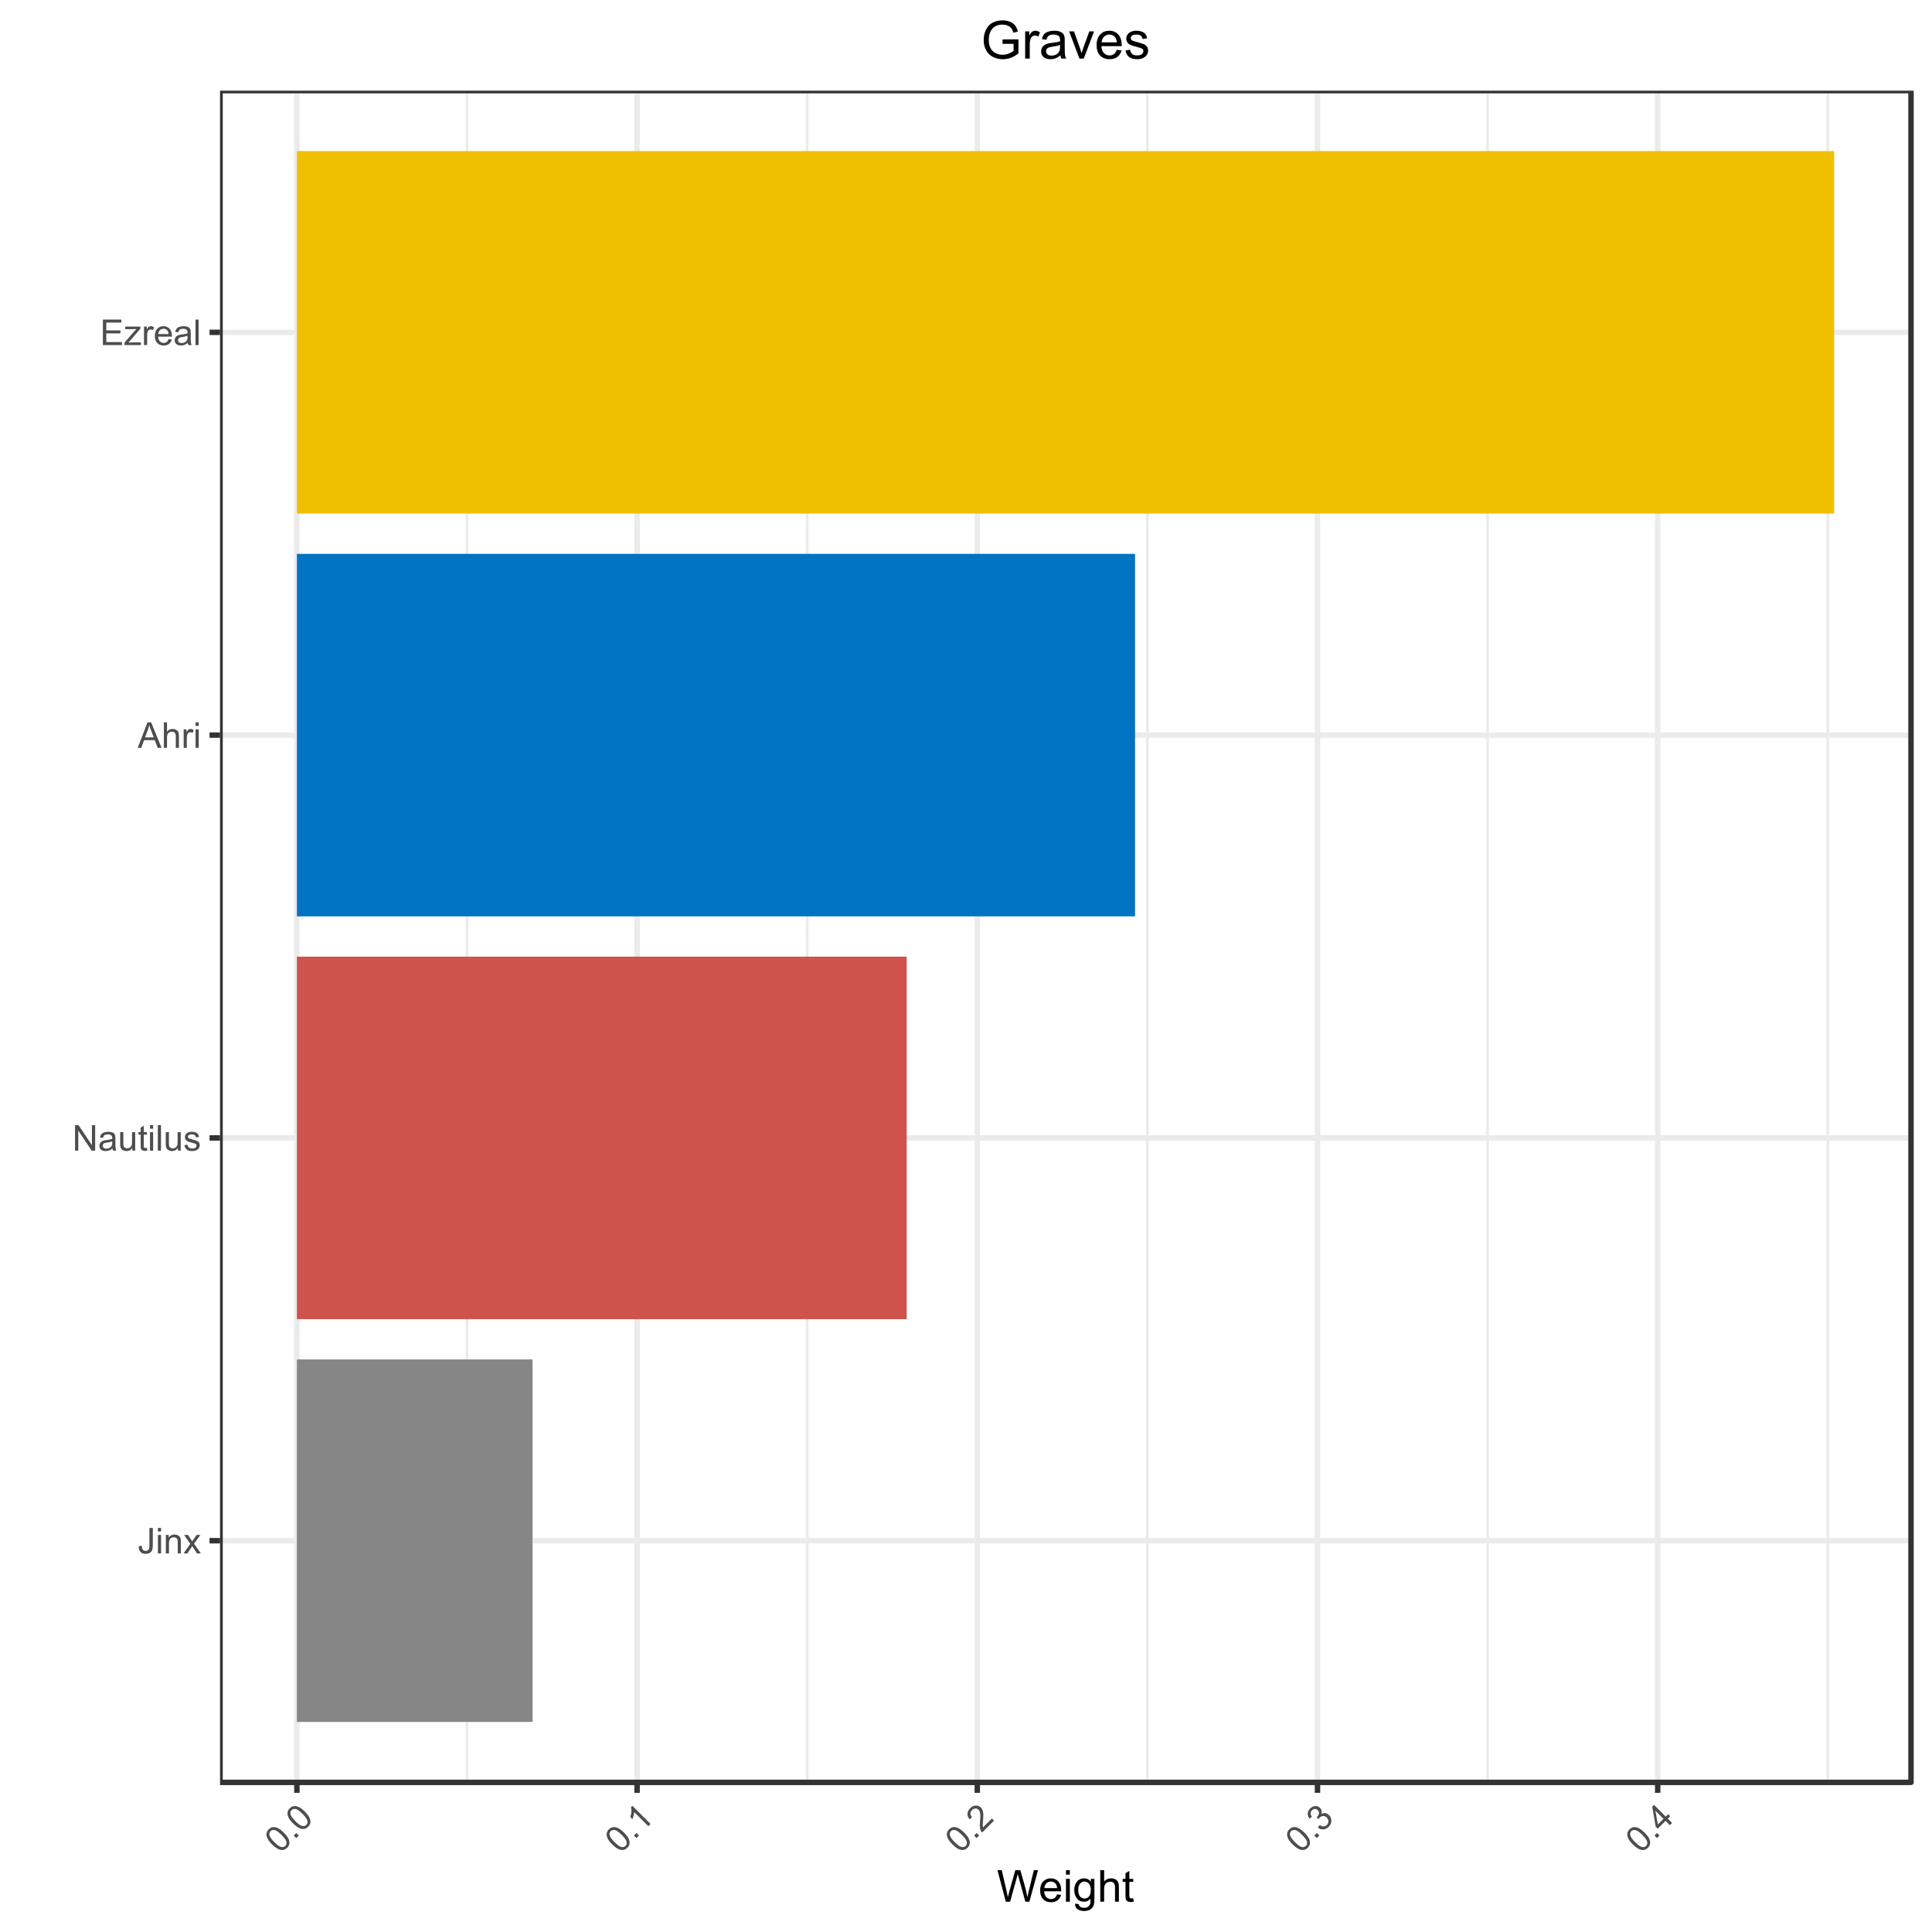 <?xml version="1.0" encoding="UTF-8"?>
<svg xmlns="http://www.w3.org/2000/svg" xmlns:xlink="http://www.w3.org/1999/xlink" width="504pt" height="504pt" viewBox="0 0 504 504" version="1.1">
<defs>
<g>
<symbol overflow="visible" id="glyph0-0">
<path style="stroke:none;" d="M 1.164 0 L 1.164 -5.812 L 5.812 -5.812 L 5.812 0 Z M 1.309 -0.145 L 5.668 -0.145 L 5.668 -5.668 L 1.309 -5.668 Z M 1.309 -0.145 "/>
</symbol>
<symbol overflow="visible" id="glyph0-1">
<path style="stroke:none;" d="M 0.27 -1.891 L 1.062 -2 C 1.078 -1.484 1.176 -1.137 1.348 -0.953 C 1.516 -0.762 1.75 -0.668 2.051 -0.672 C 2.27 -0.668 2.461 -0.719 2.625 -0.824 C 2.785 -0.922 2.895 -1.059 2.957 -1.238 C 3.016 -1.41 3.047 -1.688 3.047 -2.07 L 3.047 -6.656 L 3.93 -6.656 L 3.93 -2.121 C 3.926 -1.562 3.859 -1.129 3.727 -0.824 C 3.59 -0.516 3.375 -0.281 3.086 -0.125 C 2.793 0.035 2.449 0.109 2.059 0.113 C 1.469 0.109 1.023 -0.055 0.715 -0.391 C 0.402 -0.723 0.254 -1.223 0.27 -1.891 Z M 0.27 -1.891 "/>
</symbol>
<symbol overflow="visible" id="glyph0-2">
<path style="stroke:none;" d="M 0.617 -5.719 L 0.617 -6.656 L 1.434 -6.656 L 1.434 -5.719 Z M 0.617 0 L 0.617 -4.824 L 1.434 -4.824 L 1.434 0 Z M 0.617 0 "/>
</symbol>
<symbol overflow="visible" id="glyph0-3">
<path style="stroke:none;" d="M 0.613 0 L 0.613 -4.824 L 1.348 -4.824 L 1.348 -4.137 C 1.699 -4.664 2.211 -4.926 2.883 -4.93 C 3.172 -4.926 3.438 -4.875 3.684 -4.773 C 3.926 -4.668 4.109 -4.531 4.23 -4.363 C 4.352 -4.191 4.438 -3.992 4.488 -3.762 C 4.516 -3.605 4.527 -3.34 4.531 -2.965 L 4.531 0 L 3.715 0 L 3.715 -2.934 C 3.715 -3.266 3.68 -3.516 3.617 -3.68 C 3.551 -3.844 3.441 -3.973 3.281 -4.074 C 3.117 -4.168 2.926 -4.219 2.711 -4.223 C 2.359 -4.219 2.059 -4.109 1.809 -3.891 C 1.555 -3.668 1.43 -3.246 1.43 -2.633 L 1.43 0 Z M 0.613 0 "/>
</symbol>
<symbol overflow="visible" id="glyph0-4">
<path style="stroke:none;" d="M 0.066 0 L 1.828 -2.508 L 0.199 -4.824 L 1.223 -4.824 L 1.961 -3.691 C 2.098 -3.477 2.211 -3.297 2.297 -3.152 C 2.43 -3.352 2.551 -3.527 2.664 -3.684 L 3.477 -4.824 L 4.453 -4.824 L 2.789 -2.551 L 4.582 0 L 3.578 0 L 2.59 -1.5 L 2.324 -1.902 L 1.059 0 Z M 0.066 0 "/>
</symbol>
<symbol overflow="visible" id="glyph0-5">
<path style="stroke:none;" d="M 0.707 0 L 0.707 -6.656 L 1.613 -6.656 L 5.109 -1.43 L 5.109 -6.656 L 5.953 -6.656 L 5.953 0 L 5.051 0 L 1.555 -5.23 L 1.555 0 Z M 0.707 0 "/>
</symbol>
<symbol overflow="visible" id="glyph0-6">
<path style="stroke:none;" d="M 3.762 -0.594 C 3.457 -0.332 3.164 -0.152 2.883 -0.047 C 2.602 0.055 2.301 0.105 1.984 0.109 C 1.453 0.105 1.047 -0.02 0.762 -0.277 C 0.477 -0.535 0.332 -0.867 0.336 -1.273 C 0.332 -1.504 0.387 -1.719 0.496 -1.918 C 0.602 -2.109 0.742 -2.266 0.918 -2.387 C 1.09 -2.504 1.285 -2.594 1.508 -2.656 C 1.664 -2.695 1.906 -2.738 2.234 -2.777 C 2.891 -2.855 3.379 -2.949 3.691 -3.062 C 3.691 -3.172 3.691 -3.242 3.695 -3.273 C 3.691 -3.605 3.613 -3.84 3.465 -3.977 C 3.254 -4.16 2.945 -4.254 2.535 -4.254 C 2.148 -4.254 1.863 -4.184 1.68 -4.051 C 1.496 -3.914 1.363 -3.676 1.277 -3.336 L 0.477 -3.445 C 0.547 -3.789 0.668 -4.062 0.836 -4.273 C 1 -4.48 1.242 -4.645 1.559 -4.758 C 1.871 -4.871 2.234 -4.926 2.652 -4.93 C 3.062 -4.926 3.398 -4.879 3.656 -4.785 C 3.914 -4.688 4.102 -4.566 4.223 -4.418 C 4.344 -4.27 4.43 -4.082 4.477 -3.863 C 4.504 -3.723 4.516 -3.473 4.52 -3.109 L 4.52 -2.02 C 4.516 -1.258 4.535 -0.777 4.57 -0.578 C 4.602 -0.375 4.668 -0.184 4.777 0 L 3.922 0 C 3.836 -0.168 3.785 -0.363 3.762 -0.594 Z M 3.691 -2.422 C 3.395 -2.297 2.949 -2.195 2.355 -2.113 C 2.02 -2.062 1.781 -2.008 1.641 -1.945 C 1.5 -1.883 1.391 -1.793 1.32 -1.68 C 1.242 -1.562 1.207 -1.434 1.207 -1.293 C 1.207 -1.074 1.289 -0.895 1.453 -0.75 C 1.617 -0.602 1.859 -0.527 2.18 -0.531 C 2.492 -0.527 2.77 -0.598 3.02 -0.738 C 3.262 -0.875 3.441 -1.062 3.559 -1.305 C 3.645 -1.488 3.691 -1.762 3.691 -2.121 Z M 3.691 -2.422 "/>
</symbol>
<symbol overflow="visible" id="glyph0-7">
<path style="stroke:none;" d="M 3.773 0 L 3.773 -0.707 C 3.398 -0.164 2.887 0.105 2.242 0.109 C 1.957 0.105 1.691 0.055 1.445 -0.055 C 1.199 -0.16 1.016 -0.297 0.898 -0.465 C 0.773 -0.629 0.691 -0.832 0.645 -1.07 C 0.609 -1.23 0.59 -1.484 0.594 -1.836 L 0.594 -4.824 L 1.414 -4.824 L 1.414 -2.148 C 1.41 -1.719 1.426 -1.43 1.461 -1.285 C 1.508 -1.066 1.617 -0.898 1.789 -0.777 C 1.953 -0.652 2.16 -0.59 2.406 -0.594 C 2.648 -0.59 2.879 -0.652 3.094 -0.781 C 3.309 -0.906 3.461 -1.078 3.551 -1.297 C 3.641 -1.508 3.684 -1.824 3.688 -2.238 L 3.688 -4.824 L 4.504 -4.824 L 4.504 0 Z M 3.773 0 "/>
</symbol>
<symbol overflow="visible" id="glyph0-8">
<path style="stroke:none;" d="M 2.398 -0.73 L 2.516 -0.008 C 2.281 0.039 2.078 0.059 1.898 0.062 C 1.602 0.059 1.371 0.016 1.207 -0.078 C 1.043 -0.168 0.926 -0.293 0.859 -0.445 C 0.793 -0.598 0.762 -0.918 0.762 -1.414 L 0.762 -4.188 L 0.164 -4.188 L 0.164 -4.824 L 0.762 -4.824 L 0.762 -6.016 L 1.574 -6.508 L 1.574 -4.824 L 2.398 -4.824 L 2.398 -4.188 L 1.574 -4.188 L 1.574 -1.367 C 1.57 -1.129 1.586 -0.98 1.617 -0.914 C 1.645 -0.848 1.691 -0.793 1.758 -0.758 C 1.82 -0.715 1.914 -0.695 2.039 -0.699 C 2.129 -0.695 2.246 -0.707 2.398 -0.73 Z M 2.398 -0.73 "/>
</symbol>
<symbol overflow="visible" id="glyph0-9">
<path style="stroke:none;" d="M 0.594 0 L 0.594 -6.656 L 1.414 -6.656 L 1.414 0 Z M 0.594 0 "/>
</symbol>
<symbol overflow="visible" id="glyph0-10">
<path style="stroke:none;" d="M 0.285 -1.441 L 1.094 -1.566 C 1.137 -1.238 1.262 -0.992 1.473 -0.82 C 1.676 -0.648 1.969 -0.562 2.344 -0.562 C 2.719 -0.562 2.996 -0.637 3.18 -0.793 C 3.359 -0.941 3.449 -1.121 3.453 -1.332 C 3.449 -1.512 3.371 -1.656 3.211 -1.766 C 3.098 -1.836 2.816 -1.93 2.375 -2.043 C 1.773 -2.191 1.359 -2.32 1.129 -2.434 C 0.895 -2.543 0.719 -2.699 0.602 -2.895 C 0.48 -3.09 0.422 -3.305 0.422 -3.543 C 0.422 -3.754 0.469 -3.953 0.57 -4.137 C 0.664 -4.32 0.801 -4.473 0.973 -4.594 C 1.098 -4.688 1.27 -4.766 1.492 -4.832 C 1.707 -4.895 1.941 -4.926 2.199 -4.93 C 2.574 -4.926 2.906 -4.871 3.195 -4.766 C 3.477 -4.656 3.688 -4.512 3.828 -4.324 C 3.961 -4.137 4.055 -3.887 4.109 -3.578 L 3.309 -3.469 C 3.273 -3.715 3.168 -3.906 2.996 -4.047 C 2.816 -4.184 2.57 -4.254 2.258 -4.258 C 1.879 -4.254 1.613 -4.191 1.453 -4.07 C 1.289 -3.945 1.207 -3.801 1.211 -3.637 C 1.207 -3.527 1.242 -3.434 1.312 -3.352 C 1.379 -3.262 1.48 -3.188 1.625 -3.133 C 1.703 -3.102 1.945 -3.031 2.348 -2.926 C 2.922 -2.766 3.324 -2.641 3.559 -2.543 C 3.785 -2.445 3.965 -2.301 4.098 -2.117 C 4.223 -1.926 4.289 -1.695 4.293 -1.418 C 4.289 -1.145 4.211 -0.887 4.055 -0.645 C 3.895 -0.402 3.664 -0.215 3.363 -0.086 C 3.062 0.043 2.723 0.105 2.348 0.109 C 1.719 0.105 1.242 -0.023 0.914 -0.281 C 0.586 -0.539 0.375 -0.926 0.285 -1.441 Z M 0.285 -1.441 "/>
</symbol>
<symbol overflow="visible" id="glyph0-11">
<path style="stroke:none;" d="M -0.012 0 L 2.543 -6.656 L 3.492 -6.656 L 6.215 0 L 5.215 0 L 4.438 -2.016 L 1.652 -2.016 L 0.922 0 Z M 1.906 -2.734 L 4.164 -2.734 L 3.469 -4.578 C 3.258 -5.133 3.098 -5.594 2.996 -5.957 C 2.91 -5.527 2.793 -5.105 2.637 -4.688 Z M 1.906 -2.734 "/>
</symbol>
<symbol overflow="visible" id="glyph0-12">
<path style="stroke:none;" d="M 0.613 0 L 0.613 -6.656 L 1.43 -6.656 L 1.43 -4.27 C 1.812 -4.707 2.293 -4.926 2.875 -4.93 C 3.23 -4.926 3.539 -4.855 3.805 -4.719 C 4.062 -4.574 4.25 -4.383 4.367 -4.137 C 4.477 -3.887 4.535 -3.523 4.539 -3.055 L 4.539 0 L 3.723 0 L 3.723 -3.055 C 3.719 -3.461 3.633 -3.758 3.457 -3.945 C 3.277 -4.129 3.027 -4.223 2.707 -4.227 C 2.465 -4.223 2.234 -4.16 2.023 -4.039 C 1.805 -3.91 1.652 -3.742 1.566 -3.527 C 1.473 -3.312 1.43 -3.016 1.43 -2.637 L 1.43 0 Z M 0.613 0 "/>
</symbol>
<symbol overflow="visible" id="glyph0-13">
<path style="stroke:none;" d="M 0.605 0 L 0.605 -4.824 L 1.34 -4.824 L 1.34 -4.09 C 1.523 -4.434 1.695 -4.656 1.859 -4.766 C 2.016 -4.871 2.191 -4.926 2.383 -4.93 C 2.656 -4.926 2.938 -4.84 3.223 -4.668 L 2.941 -3.91 C 2.742 -4.023 2.543 -4.082 2.344 -4.086 C 2.164 -4.082 2 -4.031 1.859 -3.926 C 1.715 -3.816 1.617 -3.664 1.559 -3.477 C 1.465 -3.184 1.418 -2.867 1.422 -2.523 L 1.422 0 Z M 0.605 0 "/>
</symbol>
<symbol overflow="visible" id="glyph0-14">
<path style="stroke:none;" d="M 0.734 0 L 0.734 -6.656 L 5.551 -6.656 L 5.551 -5.871 L 1.617 -5.871 L 1.617 -3.832 L 5.301 -3.832 L 5.301 -3.051 L 1.617 -3.051 L 1.617 -0.785 L 5.703 -0.785 L 5.703 0 Z M 0.734 0 "/>
</symbol>
<symbol overflow="visible" id="glyph0-15">
<path style="stroke:none;" d="M 0.18 0 L 0.18 -0.664 L 3.25 -4.188 C 2.902 -4.168 2.594 -4.16 2.328 -4.16 L 0.363 -4.16 L 0.363 -4.824 L 4.305 -4.824 L 4.305 -4.281 L 1.695 -1.223 L 1.191 -0.664 C 1.551 -0.688 1.895 -0.703 2.219 -0.703 L 4.449 -0.703 L 4.449 0 Z M 0.18 0 "/>
</symbol>
<symbol overflow="visible" id="glyph0-16">
<path style="stroke:none;" d="M 3.914 -1.555 L 4.758 -1.449 C 4.625 -0.949 4.375 -0.566 4.016 -0.297 C 3.652 -0.027 3.195 0.105 2.637 0.109 C 1.934 0.105 1.375 -0.109 0.961 -0.543 C 0.547 -0.977 0.34 -1.586 0.34 -2.371 C 0.34 -3.18 0.547 -3.809 0.965 -4.258 C 1.383 -4.703 1.926 -4.926 2.594 -4.93 C 3.234 -4.926 3.762 -4.707 4.172 -4.27 C 4.578 -3.828 4.781 -3.211 4.785 -2.422 C 4.781 -2.367 4.781 -2.297 4.781 -2.203 L 1.184 -2.203 C 1.215 -1.672 1.363 -1.266 1.633 -0.984 C 1.902 -0.703 2.238 -0.562 2.645 -0.562 C 2.941 -0.562 3.199 -0.641 3.41 -0.797 C 3.621 -0.953 3.789 -1.203 3.914 -1.555 Z M 1.23 -2.875 L 3.922 -2.875 C 3.883 -3.277 3.781 -3.582 3.613 -3.789 C 3.352 -4.098 3.016 -4.254 2.602 -4.258 C 2.227 -4.254 1.91 -4.129 1.656 -3.879 C 1.398 -3.629 1.258 -3.293 1.23 -2.875 Z M 1.23 -2.875 "/>
</symbol>
<symbol overflow="visible" id="glyph1-0">
<path style="stroke:none;" d="M 0.82 -0.82 L -3.289 -4.934 L 0 -8.219 L 4.109 -4.109 Z M 0.82 -1.027 L 3.906 -4.109 L 0 -8.016 L -3.082 -4.934 Z M 0.82 -1.027 "/>
</symbol>
<symbol overflow="visible" id="glyph1-1">
<path style="stroke:none;" d="M -2.047 -2.594 C -2.602 -3.148 -2.992 -3.652 -3.219 -4.109 C -3.441 -4.559 -3.535 -4.992 -3.496 -5.402 C -3.453 -5.812 -3.262 -6.188 -2.918 -6.535 C -2.664 -6.785 -2.391 -6.957 -2.102 -7.047 C -1.809 -7.133 -1.504 -7.145 -1.188 -7.078 C -0.871 -7.008 -0.539 -6.871 -0.195 -6.668 C 0.148 -6.465 0.551 -6.129 1.02 -5.664 C 1.57 -5.109 1.957 -4.605 2.188 -4.156 C 2.41 -3.699 2.504 -3.27 2.465 -2.859 C 2.422 -2.449 2.23 -2.07 1.887 -1.727 C 1.434 -1.27 0.914 -1.074 0.332 -1.145 C -0.371 -1.223 -1.16 -1.707 -2.047 -2.594 Z M -1.453 -3.188 C -0.68 -2.414 -0.078 -1.988 0.359 -1.918 C 0.793 -1.84 1.145 -1.938 1.414 -2.203 C 1.676 -2.469 1.77 -2.82 1.695 -3.258 C 1.617 -3.695 1.195 -4.297 0.426 -5.07 C -0.348 -5.844 -0.949 -6.27 -1.387 -6.344 C -1.82 -6.414 -2.172 -6.316 -2.445 -6.051 C -2.707 -5.781 -2.809 -5.457 -2.746 -5.078 C -2.656 -4.59 -2.227 -3.961 -1.453 -3.188 Z M -1.453 -3.188 "/>
</symbol>
<symbol overflow="visible" id="glyph1-2">
<path style="stroke:none;" d="M 0.598 -0.598 L -0.062 -1.254 L 0.598 -1.914 L 1.254 -1.254 Z M 0.598 -0.598 "/>
</symbol>
<symbol overflow="visible" id="glyph1-3">
<path style="stroke:none;" d="M 2.449 -2.449 L 1.871 -1.871 L -1.812 -5.555 C -1.812 -5.281 -1.863 -4.965 -1.961 -4.609 C -2.051 -4.246 -2.152 -3.945 -2.27 -3.703 L -2.828 -4.262 C -2.652 -4.73 -2.555 -5.199 -2.531 -5.66 C -2.508 -6.117 -2.547 -6.496 -2.648 -6.805 L -2.277 -7.176 Z M 2.449 -2.449 "/>
</symbol>
<symbol overflow="visible" id="glyph1-4">
<path style="stroke:none;" d="M 2.754 -3.867 L 3.309 -3.309 L 0.199 -0.199 C 0.059 -0.332 -0.051 -0.488 -0.137 -0.668 C -0.262 -0.957 -0.344 -1.293 -0.379 -1.676 C -0.406 -2.055 -0.391 -2.543 -0.336 -3.145 C -0.242 -4.07 -0.23 -4.746 -0.297 -5.176 C -0.359 -5.598 -0.5 -5.922 -0.723 -6.145 C -0.949 -6.367 -1.227 -6.477 -1.547 -6.477 C -1.867 -6.469 -2.16 -6.336 -2.426 -6.07 C -2.699 -5.793 -2.836 -5.484 -2.84 -5.152 C -2.836 -4.816 -2.691 -4.504 -2.402 -4.207 L -3.059 -3.672 C -3.457 -4.152 -3.641 -4.645 -3.609 -5.145 C -3.578 -5.641 -3.336 -6.113 -2.891 -6.562 C -2.434 -7.016 -1.953 -7.246 -1.441 -7.262 C -0.926 -7.27 -0.484 -7.09 -0.117 -6.723 C 0.07 -6.531 0.215 -6.309 0.324 -6.051 C 0.426 -5.789 0.492 -5.469 0.516 -5.094 C 0.539 -4.711 0.516 -4.141 0.453 -3.375 C 0.395 -2.734 0.371 -2.312 0.379 -2.113 C 0.383 -1.91 0.406 -1.727 0.445 -1.559 Z M 2.754 -3.867 "/>
</symbol>
<symbol overflow="visible" id="glyph1-5">
<path style="stroke:none;" d="M -0.965 -1.52 L -0.465 -2.176 C -0.07 -1.91 0.273 -1.789 0.582 -1.805 C 0.883 -1.82 1.148 -1.941 1.379 -2.172 C 1.648 -2.441 1.785 -2.766 1.785 -3.141 C 1.781 -3.516 1.641 -3.84 1.367 -4.121 C 1.098 -4.383 0.793 -4.516 0.449 -4.52 C 0.105 -4.516 -0.199 -4.383 -0.469 -4.117 C -0.578 -4.004 -0.691 -3.848 -0.812 -3.645 L -1.254 -4.215 C -1.211 -4.246 -1.176 -4.277 -1.156 -4.301 C -0.906 -4.547 -0.75 -4.832 -0.684 -5.16 C -0.613 -5.484 -0.715 -5.781 -0.984 -6.051 C -1.195 -6.258 -1.441 -6.359 -1.723 -6.359 C -2.004 -6.352 -2.258 -6.238 -2.488 -6.016 C -2.711 -5.785 -2.828 -5.527 -2.836 -5.238 C -2.844 -4.949 -2.727 -4.641 -2.492 -4.316 L -3.172 -3.84 C -3.484 -4.293 -3.625 -4.754 -3.59 -5.223 C -3.551 -5.684 -3.348 -6.102 -2.977 -6.477 C -2.719 -6.73 -2.426 -6.914 -2.102 -7.02 C -1.773 -7.125 -1.457 -7.141 -1.152 -7.066 C -0.844 -6.988 -0.586 -6.84 -0.375 -6.629 C -0.172 -6.422 -0.043 -6.184 0.016 -5.91 C 0.07 -5.633 0.043 -5.34 -0.07 -5.027 C 0.27 -5.238 0.617 -5.32 0.977 -5.273 C 1.332 -5.227 1.664 -5.051 1.969 -4.75 C 2.379 -4.336 2.574 -3.836 2.562 -3.254 C 2.547 -2.664 2.312 -2.145 1.855 -1.688 C 1.438 -1.273 0.973 -1.051 0.457 -1.027 C -0.059 -0.996 -0.531 -1.16 -0.965 -1.52 Z M -0.965 -1.52 "/>
</symbol>
<symbol overflow="visible" id="glyph1-6">
<path style="stroke:none;" d="M 2.125 -2.125 L 1 -3.254 L -1.043 -1.211 L -1.574 -1.742 L -2.477 -6.938 L -2.004 -7.41 L 1.047 -4.359 L 1.684 -4.996 L 2.211 -4.465 L 1.578 -3.832 L 2.703 -2.703 Z M 0.469 -3.781 L -1.652 -5.906 L -1.004 -2.309 Z M 0.469 -3.781 "/>
</symbol>
<symbol overflow="visible" id="glyph2-0">
<path style="stroke:none;" d="M 1.438 0 L 1.438 -7.188 L 7.188 -7.188 L 7.188 0 Z M 1.617 -0.18 L 7.008 -0.18 L 7.008 -7.008 L 1.617 -7.008 Z M 1.617 -0.18 "/>
</symbol>
<symbol overflow="visible" id="glyph2-1">
<path style="stroke:none;" d="M 2.324 0 L 0.141 -8.23 L 1.258 -8.23 L 2.512 -2.836 C 2.641 -2.27 2.758 -1.707 2.859 -1.152 C 3.066 -2.027 3.188 -2.535 3.23 -2.672 L 4.797 -8.23 L 6.109 -8.23 L 7.289 -4.066 C 7.582 -3.031 7.793 -2.059 7.93 -1.152 C 8.031 -1.668 8.168 -2.266 8.34 -2.941 L 9.629 -8.23 L 10.727 -8.23 L 8.469 0 L 7.418 0 L 5.684 -6.273 C 5.535 -6.793 5.449 -7.113 5.426 -7.238 C 5.34 -6.855 5.258 -6.535 5.184 -6.273 L 3.438 0 Z M 2.324 0 "/>
</symbol>
<symbol overflow="visible" id="glyph2-2">
<path style="stroke:none;" d="M 4.84 -1.922 L 5.883 -1.793 C 5.719 -1.18 5.414 -0.703 4.969 -0.371 C 4.523 -0.035 3.953 0.129 3.262 0.133 C 2.387 0.129 1.695 -0.137 1.188 -0.672 C 0.676 -1.207 0.422 -1.961 0.422 -2.93 C 0.422 -3.934 0.68 -4.711 1.195 -5.266 C 1.711 -5.816 2.379 -6.094 3.207 -6.098 C 4 -6.094 4.652 -5.82 5.16 -5.281 C 5.664 -4.734 5.918 -3.973 5.918 -2.992 C 5.918 -2.93 5.914 -2.84 5.914 -2.723 L 1.465 -2.723 C 1.504 -2.066 1.688 -1.566 2.02 -1.219 C 2.352 -0.867 2.77 -0.691 3.27 -0.695 C 3.637 -0.691 3.949 -0.789 4.215 -0.988 C 4.473 -1.18 4.684 -1.492 4.84 -1.922 Z M 1.523 -3.555 L 4.852 -3.555 C 4.805 -4.055 4.676 -4.43 4.469 -4.684 C 4.145 -5.066 3.727 -5.262 3.219 -5.266 C 2.75 -5.262 2.359 -5.105 2.043 -4.801 C 1.727 -4.488 1.555 -4.074 1.523 -3.555 Z M 1.523 -3.555 "/>
</symbol>
<symbol overflow="visible" id="glyph2-3">
<path style="stroke:none;" d="M 0.766 -7.07 L 0.766 -8.23 L 1.773 -8.23 L 1.773 -7.07 Z M 0.766 0 L 0.766 -5.965 L 1.773 -5.965 L 1.773 0 Z M 0.766 0 "/>
</symbol>
<symbol overflow="visible" id="glyph2-4">
<path style="stroke:none;" d="M 0.574 0.492 L 1.555 0.641 C 1.594 0.938 1.711 1.16 1.898 1.305 C 2.148 1.488 2.488 1.582 2.926 1.582 C 3.391 1.582 3.754 1.488 4.008 1.301 C 4.262 1.113 4.434 0.852 4.527 0.516 C 4.578 0.309 4.602 -0.121 4.598 -0.781 C 4.156 -0.258 3.605 0 2.949 0 C 2.125 0 1.492 -0.293 1.043 -0.887 C 0.594 -1.473 0.367 -2.184 0.371 -3.016 C 0.367 -3.582 0.473 -4.105 0.68 -4.59 C 0.883 -5.066 1.18 -5.438 1.574 -5.703 C 1.961 -5.961 2.422 -6.094 2.953 -6.098 C 3.656 -6.094 4.234 -5.809 4.695 -5.246 L 4.695 -5.965 L 5.625 -5.965 L 5.625 -0.809 C 5.625 0.121 5.527 0.777 5.34 1.164 C 5.148 1.551 4.852 1.855 4.441 2.082 C 4.031 2.305 3.527 2.418 2.93 2.422 C 2.219 2.418 1.645 2.258 1.207 1.941 C 0.77 1.617 0.559 1.137 0.574 0.492 Z M 1.41 -3.09 C 1.406 -2.301 1.562 -1.73 1.875 -1.375 C 2.184 -1.012 2.57 -0.832 3.043 -0.836 C 3.504 -0.832 3.895 -1.012 4.211 -1.371 C 4.523 -1.73 4.68 -2.289 4.684 -3.055 C 4.68 -3.781 4.52 -4.332 4.195 -4.703 C 3.871 -5.074 3.48 -5.262 3.027 -5.262 C 2.574 -5.262 2.191 -5.078 1.879 -4.715 C 1.562 -4.348 1.406 -3.805 1.41 -3.09 Z M 1.41 -3.09 "/>
</symbol>
<symbol overflow="visible" id="glyph2-5">
<path style="stroke:none;" d="M 0.758 0 L 0.758 -8.23 L 1.77 -8.23 L 1.77 -5.277 C 2.238 -5.82 2.832 -6.094 3.555 -6.098 C 3.996 -6.094 4.379 -6.008 4.707 -5.836 C 5.027 -5.66 5.262 -5.418 5.406 -5.113 C 5.543 -4.805 5.613 -4.359 5.617 -3.777 L 5.617 0 L 4.605 0 L 4.605 -3.777 C 4.605 -4.281 4.496 -4.648 4.277 -4.883 C 4.059 -5.109 3.746 -5.227 3.348 -5.227 C 3.043 -5.227 2.762 -5.148 2.5 -4.992 C 2.234 -4.836 2.047 -4.625 1.938 -4.363 C 1.824 -4.094 1.77 -3.727 1.77 -3.262 L 1.77 0 Z M 0.758 0 "/>
</symbol>
<symbol overflow="visible" id="glyph2-6">
<path style="stroke:none;" d="M 2.965 -0.902 L 3.109 -0.012 C 2.824 0.047 2.57 0.074 2.348 0.078 C 1.977 0.074 1.691 0.02 1.492 -0.094 C 1.289 -0.211 1.148 -0.363 1.066 -0.551 C 0.984 -0.738 0.941 -1.137 0.945 -1.746 L 0.945 -5.176 L 0.203 -5.176 L 0.203 -5.965 L 0.945 -5.965 L 0.945 -7.441 L 1.949 -8.047 L 1.949 -5.965 L 2.965 -5.965 L 2.965 -5.176 L 1.949 -5.176 L 1.949 -1.691 C 1.945 -1.398 1.961 -1.211 2 -1.133 C 2.031 -1.047 2.09 -0.984 2.176 -0.938 C 2.254 -0.887 2.371 -0.859 2.52 -0.863 C 2.633 -0.859 2.781 -0.875 2.965 -0.902 Z M 2.965 -0.902 "/>
</symbol>
<symbol overflow="visible" id="glyph3-0">
<path style="stroke:none;" d="M 1.711 0 L 1.711 -8.562 L 8.562 -8.562 L 8.562 0 Z M 1.926 -0.215 L 8.348 -0.215 L 8.348 -8.348 L 1.926 -8.348 Z M 1.926 -0.215 "/>
</symbol>
<symbol overflow="visible" id="glyph3-1">
<path style="stroke:none;" d="M 5.645 -3.848 L 5.645 -4.996 L 9.801 -5.004 L 9.801 -1.363 C 9.16 -0.852 8.5 -0.469 7.824 -0.215 C 7.145 0.039 6.449 0.164 5.738 0.168 C 4.77 0.164 3.895 -0.039 3.113 -0.449 C 2.324 -0.859 1.73 -1.457 1.332 -2.238 C 0.926 -3.02 0.727 -3.891 0.73 -4.855 C 0.727 -5.809 0.926 -6.699 1.328 -7.527 C 1.723 -8.352 2.297 -8.965 3.051 -9.371 C 3.797 -9.77 4.66 -9.973 5.641 -9.973 C 6.348 -9.973 6.988 -9.855 7.562 -9.629 C 8.133 -9.395 8.582 -9.074 8.91 -8.668 C 9.234 -8.254 9.48 -7.719 9.652 -7.062 L 8.48 -6.742 C 8.332 -7.238 8.152 -7.629 7.934 -7.918 C 7.715 -8.199 7.402 -8.43 6.996 -8.605 C 6.59 -8.773 6.137 -8.859 5.645 -8.863 C 5.051 -8.859 4.539 -8.77 4.105 -8.59 C 3.672 -8.41 3.324 -8.172 3.059 -7.879 C 2.793 -7.582 2.586 -7.258 2.441 -6.91 C 2.188 -6.301 2.062 -5.645 2.066 -4.938 C 2.062 -4.059 2.211 -3.328 2.516 -2.742 C 2.812 -2.152 3.254 -1.715 3.832 -1.43 C 4.406 -1.145 5.016 -1 5.664 -1.004 C 6.223 -1 6.77 -1.109 7.309 -1.328 C 7.84 -1.543 8.246 -1.773 8.527 -2.02 L 8.527 -3.848 Z M 5.645 -3.848 "/>
</symbol>
<symbol overflow="visible" id="glyph3-2">
<path style="stroke:none;" d="M 0.891 0 L 0.891 -7.105 L 1.973 -7.105 L 1.973 -6.027 C 2.246 -6.527 2.5 -6.859 2.738 -7.023 C 2.969 -7.184 3.227 -7.266 3.512 -7.266 C 3.914 -7.266 4.328 -7.133 4.75 -6.875 L 4.336 -5.758 C 4.039 -5.93 3.742 -6.016 3.453 -6.02 C 3.188 -6.016 2.953 -5.938 2.742 -5.781 C 2.531 -5.621 2.379 -5.402 2.293 -5.125 C 2.156 -4.691 2.09 -4.223 2.094 -3.719 L 2.094 0 Z M 0.891 0 "/>
</symbol>
<symbol overflow="visible" id="glyph3-3">
<path style="stroke:none;" d="M 5.539 -0.875 C 5.09 -0.492 4.66 -0.227 4.25 -0.074 C 3.836 0.082 3.395 0.156 2.922 0.16 C 2.141 0.156 1.543 -0.031 1.125 -0.41 C 0.703 -0.793 0.492 -1.281 0.496 -1.875 C 0.492 -2.219 0.57 -2.535 0.73 -2.824 C 0.887 -3.113 1.094 -3.344 1.352 -3.52 C 1.605 -3.691 1.895 -3.824 2.223 -3.914 C 2.453 -3.977 2.812 -4.035 3.293 -4.094 C 4.262 -4.207 4.977 -4.344 5.438 -4.508 C 5.441 -4.672 5.441 -4.777 5.445 -4.824 C 5.441 -5.309 5.328 -5.656 5.105 -5.859 C 4.793 -6.133 4.336 -6.27 3.734 -6.27 C 3.164 -6.27 2.746 -6.168 2.477 -5.969 C 2.207 -5.77 2.008 -5.418 1.879 -4.918 L 0.703 -5.078 C 0.809 -5.578 0.984 -5.984 1.23 -6.297 C 1.473 -6.605 1.824 -6.844 2.293 -7.012 C 2.754 -7.18 3.293 -7.266 3.906 -7.266 C 4.512 -7.266 5.004 -7.191 5.383 -7.051 C 5.762 -6.902 6.039 -6.723 6.219 -6.512 C 6.395 -6.293 6.523 -6.02 6.598 -5.691 C 6.637 -5.484 6.656 -5.117 6.656 -4.582 L 6.656 -2.977 C 6.656 -1.855 6.68 -1.145 6.73 -0.852 C 6.781 -0.551 6.883 -0.27 7.039 0 L 5.781 0 C 5.652 -0.25 5.57 -0.539 5.539 -0.875 Z M 5.438 -3.566 C 5 -3.383 4.344 -3.23 3.473 -3.109 C 2.977 -3.035 2.625 -2.953 2.422 -2.867 C 2.211 -2.773 2.055 -2.645 1.945 -2.477 C 1.836 -2.305 1.781 -2.113 1.781 -1.906 C 1.781 -1.582 1.902 -1.316 2.145 -1.102 C 2.387 -0.887 2.742 -0.777 3.211 -0.781 C 3.672 -0.777 4.082 -0.879 4.449 -1.086 C 4.809 -1.285 5.074 -1.562 5.246 -1.918 C 5.371 -2.188 5.438 -2.59 5.438 -3.125 Z M 5.438 -3.566 "/>
</symbol>
<symbol overflow="visible" id="glyph3-4">
<path style="stroke:none;" d="M 2.875 0 L 0.176 -7.105 L 1.445 -7.105 L 2.969 -2.852 C 3.133 -2.387 3.285 -1.91 3.426 -1.418 C 3.531 -1.793 3.68 -2.242 3.875 -2.77 L 5.453 -7.105 L 6.688 -7.105 L 4 0 Z M 2.875 0 "/>
</symbol>
<symbol overflow="visible" id="glyph3-5">
<path style="stroke:none;" d="M 5.766 -2.289 L 7.012 -2.133 C 6.812 -1.406 6.449 -0.84 5.918 -0.441 C 5.387 -0.039 4.707 0.156 3.887 0.16 C 2.844 0.156 2.02 -0.16 1.414 -0.797 C 0.801 -1.438 0.496 -2.336 0.5 -3.492 C 0.496 -4.688 0.805 -5.613 1.422 -6.273 C 2.035 -6.934 2.836 -7.266 3.82 -7.266 C 4.77 -7.266 5.543 -6.941 6.148 -6.293 C 6.746 -5.645 7.047 -4.734 7.051 -3.566 C 7.047 -3.492 7.047 -3.387 7.043 -3.246 L 1.746 -3.246 C 1.789 -2.465 2.008 -1.863 2.406 -1.449 C 2.801 -1.031 3.297 -0.824 3.895 -0.828 C 4.332 -0.824 4.707 -0.941 5.023 -1.176 C 5.332 -1.406 5.582 -1.777 5.766 -2.289 Z M 1.812 -4.234 L 5.781 -4.234 C 5.723 -4.828 5.57 -5.277 5.324 -5.578 C 4.938 -6.039 4.441 -6.27 3.832 -6.273 C 3.277 -6.27 2.812 -6.086 2.438 -5.719 C 2.062 -5.348 1.852 -4.852 1.812 -4.234 Z M 1.812 -4.234 "/>
</symbol>
<symbol overflow="visible" id="glyph3-6">
<path style="stroke:none;" d="M 0.422 -2.121 L 1.613 -2.309 C 1.676 -1.832 1.863 -1.465 2.168 -1.211 C 2.473 -0.953 2.898 -0.824 3.453 -0.828 C 4 -0.824 4.41 -0.938 4.684 -1.164 C 4.949 -1.387 5.086 -1.652 5.086 -1.961 C 5.086 -2.23 4.965 -2.445 4.73 -2.602 C 4.559 -2.707 4.148 -2.844 3.5 -3.012 C 2.613 -3.23 2.004 -3.422 1.664 -3.586 C 1.32 -3.75 1.059 -3.973 0.887 -4.262 C 0.707 -4.547 0.621 -4.867 0.621 -5.219 C 0.621 -5.531 0.691 -5.824 0.84 -6.098 C 0.98 -6.367 1.18 -6.59 1.43 -6.77 C 1.617 -6.902 1.871 -7.02 2.195 -7.121 C 2.52 -7.215 2.867 -7.266 3.238 -7.266 C 3.793 -7.266 4.281 -7.184 4.707 -7.023 C 5.125 -6.859 5.438 -6.641 5.641 -6.371 C 5.84 -6.094 5.977 -5.727 6.055 -5.27 L 4.875 -5.109 C 4.82 -5.477 4.664 -5.762 4.41 -5.965 C 4.152 -6.168 3.789 -6.27 3.324 -6.273 C 2.77 -6.27 2.375 -6.18 2.141 -6 C 1.898 -5.816 1.781 -5.602 1.785 -5.359 C 1.781 -5.199 1.832 -5.059 1.934 -4.938 C 2.031 -4.805 2.184 -4.699 2.395 -4.617 C 2.512 -4.57 2.867 -4.465 3.457 -4.309 C 4.309 -4.078 4.902 -3.895 5.238 -3.75 C 5.574 -3.602 5.836 -3.391 6.031 -3.117 C 6.219 -2.84 6.316 -2.496 6.32 -2.086 C 6.316 -1.684 6.199 -1.305 5.969 -0.953 C 5.73 -0.598 5.391 -0.324 4.953 -0.129 C 4.508 0.062 4.012 0.156 3.457 0.16 C 2.535 0.156 1.832 -0.031 1.348 -0.414 C 0.863 -0.793 0.555 -1.363 0.422 -2.121 Z M 0.422 -2.121 "/>
</symbol>
</g>
<clipPath id="clip1">
  <path d="M 57.402 23.648 L 499 23.648 L 499 465 L 57.402 465 Z M 57.402 23.648 "/>
</clipPath>
<clipPath id="clip2">
  <path d="M 121 23.648 L 123 23.648 L 123 465.965 L 121 465.965 Z M 121 23.648 "/>
</clipPath>
<clipPath id="clip3">
  <path d="M 210 23.648 L 211 23.648 L 211 465.965 L 210 465.965 Z M 210 23.648 "/>
</clipPath>
<clipPath id="clip4">
  <path d="M 298 23.648 L 300 23.648 L 300 465.965 L 298 465.965 Z M 298 23.648 "/>
</clipPath>
<clipPath id="clip5">
  <path d="M 387 23.648 L 389 23.648 L 389 465.965 L 387 465.965 Z M 387 23.648 "/>
</clipPath>
<clipPath id="clip6">
  <path d="M 476 23.648 L 478 23.648 L 478 465.965 L 476 465.965 Z M 476 23.648 "/>
</clipPath>
<clipPath id="clip7">
  <path d="M 57.402 401 L 499.52 401 L 499.52 403 L 57.402 403 Z M 57.402 401 "/>
</clipPath>
<clipPath id="clip8">
  <path d="M 57.402 296 L 499.52 296 L 499.52 298 L 57.402 298 Z M 57.402 296 "/>
</clipPath>
<clipPath id="clip9">
  <path d="M 57.402 191 L 499.52 191 L 499.52 193 L 57.402 193 Z M 57.402 191 "/>
</clipPath>
<clipPath id="clip10">
  <path d="M 57.402 85 L 499.52 85 L 499.52 88 L 57.402 88 Z M 57.402 85 "/>
</clipPath>
<clipPath id="clip11">
  <path d="M 76 23.648 L 79 23.648 L 79 465.965 L 76 465.965 Z M 76 23.648 "/>
</clipPath>
<clipPath id="clip12">
  <path d="M 165 23.648 L 167 23.648 L 167 465.965 L 165 465.965 Z M 165 23.648 "/>
</clipPath>
<clipPath id="clip13">
  <path d="M 254 23.648 L 256 23.648 L 256 465.965 L 254 465.965 Z M 254 23.648 "/>
</clipPath>
<clipPath id="clip14">
  <path d="M 342 23.648 L 345 23.648 L 345 465.965 L 342 465.965 Z M 342 23.648 "/>
</clipPath>
<clipPath id="clip15">
  <path d="M 431 23.648 L 434 23.648 L 434 465.965 L 431 465.965 Z M 431 23.648 "/>
</clipPath>
<clipPath id="clip16">
  <path d="M 57.402 23.648 L 499.52 23.648 L 499.52 465.965 L 57.402 465.965 Z M 57.402 23.648 "/>
</clipPath>
</defs>
<g id="surface1989">
<rect x="0" y="0" width="504" height="504" style="fill:rgb(100%,100%,100%);fill-opacity:1;stroke:none;"/>
<rect x="0" y="0" width="504" height="504" style="fill:rgb(100%,100%,100%);fill-opacity:1;stroke:none;"/>
<path style="fill:none;stroke-width:1.423;stroke-linecap:round;stroke-linejoin:round;stroke:rgb(100%,100%,100%);stroke-opacity:1;stroke-miterlimit:10;" d="M 0 0 L 504 0 L 504 504 L 0 504 Z M 0 0 "/>
<g clip-path="url(#clip1)" clip-rule="nonzero">
<path style=" stroke:none;fill-rule:nonzero;fill:rgb(100%,100%,100%);fill-opacity:1;" d="M 57.402 23.648 L 498.52 23.648 L 498.52 464.965 L 57.402 464.965 Z M 57.402 23.648 "/>
</g>
<g clip-path="url(#clip2)" clip-rule="nonzero">
<path style="fill:none;stroke-width:0.711;stroke-linecap:butt;stroke-linejoin:round;stroke:rgb(92.157%,92.157%,92.157%);stroke-opacity:1;stroke-miterlimit:10;" d="M 121.828 464.965 L 121.828 23.648 "/>
</g>
<g clip-path="url(#clip3)" clip-rule="nonzero">
<path style="fill:none;stroke-width:0.711;stroke-linecap:butt;stroke-linejoin:round;stroke:rgb(92.157%,92.157%,92.157%);stroke-opacity:1;stroke-miterlimit:10;" d="M 210.574 464.965 L 210.574 23.648 "/>
</g>
<g clip-path="url(#clip4)" clip-rule="nonzero">
<path style="fill:none;stroke-width:0.711;stroke-linecap:butt;stroke-linejoin:round;stroke:rgb(92.157%,92.157%,92.157%);stroke-opacity:1;stroke-miterlimit:10;" d="M 299.32 464.965 L 299.32 23.648 "/>
</g>
<g clip-path="url(#clip5)" clip-rule="nonzero">
<path style="fill:none;stroke-width:0.711;stroke-linecap:butt;stroke-linejoin:round;stroke:rgb(92.157%,92.157%,92.157%);stroke-opacity:1;stroke-miterlimit:10;" d="M 388.07 464.965 L 388.07 23.648 "/>
</g>
<g clip-path="url(#clip6)" clip-rule="nonzero">
<path style="fill:none;stroke-width:0.711;stroke-linecap:butt;stroke-linejoin:round;stroke:rgb(92.157%,92.157%,92.157%);stroke-opacity:1;stroke-miterlimit:10;" d="M 476.816 464.965 L 476.816 23.648 "/>
</g>
<g clip-path="url(#clip7)" clip-rule="nonzero">
<path style="fill:none;stroke-width:1.423;stroke-linecap:butt;stroke-linejoin:round;stroke:rgb(92.157%,92.157%,92.157%);stroke-opacity:1;stroke-miterlimit:10;" d="M 57.402 401.918 L 498.52 401.918 "/>
</g>
<g clip-path="url(#clip8)" clip-rule="nonzero">
<path style="fill:none;stroke-width:1.423;stroke-linecap:butt;stroke-linejoin:round;stroke:rgb(92.157%,92.157%,92.157%);stroke-opacity:1;stroke-miterlimit:10;" d="M 57.402 296.844 L 498.52 296.844 "/>
</g>
<g clip-path="url(#clip9)" clip-rule="nonzero">
<path style="fill:none;stroke-width:1.423;stroke-linecap:butt;stroke-linejoin:round;stroke:rgb(92.157%,92.157%,92.157%);stroke-opacity:1;stroke-miterlimit:10;" d="M 57.402 191.77 L 498.52 191.77 "/>
</g>
<g clip-path="url(#clip10)" clip-rule="nonzero">
<path style="fill:none;stroke-width:1.423;stroke-linecap:butt;stroke-linejoin:round;stroke:rgb(92.157%,92.157%,92.157%);stroke-opacity:1;stroke-miterlimit:10;" d="M 57.402 86.695 L 498.52 86.695 "/>
</g>
<g clip-path="url(#clip11)" clip-rule="nonzero">
<path style="fill:none;stroke-width:1.423;stroke-linecap:butt;stroke-linejoin:round;stroke:rgb(92.157%,92.157%,92.157%);stroke-opacity:1;stroke-miterlimit:10;" d="M 77.453 464.965 L 77.453 23.648 "/>
</g>
<g clip-path="url(#clip12)" clip-rule="nonzero">
<path style="fill:none;stroke-width:1.423;stroke-linecap:butt;stroke-linejoin:round;stroke:rgb(92.157%,92.157%,92.157%);stroke-opacity:1;stroke-miterlimit:10;" d="M 166.199 464.965 L 166.199 23.648 "/>
</g>
<g clip-path="url(#clip13)" clip-rule="nonzero">
<path style="fill:none;stroke-width:1.423;stroke-linecap:butt;stroke-linejoin:round;stroke:rgb(92.157%,92.157%,92.157%);stroke-opacity:1;stroke-miterlimit:10;" d="M 254.949 464.965 L 254.949 23.648 "/>
</g>
<g clip-path="url(#clip14)" clip-rule="nonzero">
<path style="fill:none;stroke-width:1.423;stroke-linecap:butt;stroke-linejoin:round;stroke:rgb(92.157%,92.157%,92.157%);stroke-opacity:1;stroke-miterlimit:10;" d="M 343.695 464.965 L 343.695 23.648 "/>
</g>
<g clip-path="url(#clip15)" clip-rule="nonzero">
<path style="fill:none;stroke-width:1.423;stroke-linecap:butt;stroke-linejoin:round;stroke:rgb(92.157%,92.157%,92.157%);stroke-opacity:1;stroke-miterlimit:10;" d="M 432.441 464.965 L 432.441 23.648 "/>
</g>
<path style=" stroke:none;fill-rule:nonzero;fill:rgb(93.725%,75.294%,0%);fill-opacity:1;" d="M 77.453 39.41 L 478.469 39.41 L 478.469 133.977 L 77.453 133.977 Z M 77.453 39.41 "/>
<path style=" stroke:none;fill-rule:nonzero;fill:rgb(0%,45.098%,76.078%);fill-opacity:1;" d="M 77.453 144.484 L 296.098 144.484 L 296.098 239.051 L 77.453 239.051 Z M 77.453 144.484 "/>
<path style=" stroke:none;fill-rule:nonzero;fill:rgb(80.392%,32.549%,29.804%);fill-opacity:1;" d="M 77.453 249.559 L 236.523 249.559 L 236.523 344.125 L 77.453 344.125 Z M 77.453 249.559 "/>
<path style=" stroke:none;fill-rule:nonzero;fill:rgb(52.549%,52.549%,52.549%);fill-opacity:1;" d="M 77.453 354.637 L 138.93 354.637 L 138.93 449.203 L 77.453 449.203 Z M 77.453 354.637 "/>
<g clip-path="url(#clip16)" clip-rule="nonzero">
<path style="fill:none;stroke-width:1.423;stroke-linecap:round;stroke-linejoin:round;stroke:rgb(20%,20%,20%);stroke-opacity:1;stroke-miterlimit:10;" d="M 57.402 23.648 L 498.52 23.648 L 498.52 464.965 L 57.402 464.965 Z M 57.402 23.648 "/>
</g>
<g style="fill:rgb(30.196%,30.196%,30.196%);fill-opacity:1;">
  <use xlink:href="#glyph0-1" x="35.934" y="405.246"/>
  <use xlink:href="#glyph0-2" x="40.584" y="405.246"/>
  <use xlink:href="#glyph0-3" x="42.65" y="405.246"/>
  <use xlink:href="#glyph0-4" x="47.822" y="405.246"/>
</g>
<g style="fill:rgb(30.196%,30.196%,30.196%);fill-opacity:1;">
  <use xlink:href="#glyph0-5" x="18.871" y="300.172"/>
  <use xlink:href="#glyph0-6" x="25.587" y="300.172"/>
  <use xlink:href="#glyph0-7" x="30.759" y="300.172"/>
  <use xlink:href="#glyph0-8" x="35.932" y="300.172"/>
  <use xlink:href="#glyph0-2" x="38.516" y="300.172"/>
  <use xlink:href="#glyph0-9" x="40.582" y="300.172"/>
  <use xlink:href="#glyph0-7" x="42.648" y="300.172"/>
  <use xlink:href="#glyph0-10" x="47.82" y="300.172"/>
</g>
<g style="fill:rgb(30.196%,30.196%,30.196%);fill-opacity:1;">
  <use xlink:href="#glyph0-11" x="35.934" y="195.098"/>
  <use xlink:href="#glyph0-12" x="42.137" y="195.098"/>
  <use xlink:href="#glyph0-13" x="47.309" y="195.098"/>
  <use xlink:href="#glyph0-2" x="50.406" y="195.098"/>
</g>
<g style="fill:rgb(30.196%,30.196%,30.196%);fill-opacity:1;">
  <use xlink:href="#glyph0-14" x="26.109" y="90.023"/>
  <use xlink:href="#glyph0-15" x="32.312" y="90.023"/>
  <use xlink:href="#glyph0-13" x="36.962" y="90.023"/>
  <use xlink:href="#glyph0-16" x="40.059" y="90.023"/>
  <use xlink:href="#glyph0-6" x="45.232" y="90.023"/>
  <use xlink:href="#glyph0-9" x="50.404" y="90.023"/>
</g>
<path style="fill:none;stroke-width:1.423;stroke-linecap:butt;stroke-linejoin:round;stroke:rgb(20%,20%,20%);stroke-opacity:1;stroke-miterlimit:10;" d="M 54.66 401.918 L 57.402 401.918 "/>
<path style="fill:none;stroke-width:1.423;stroke-linecap:butt;stroke-linejoin:round;stroke:rgb(20%,20%,20%);stroke-opacity:1;stroke-miterlimit:10;" d="M 54.66 296.844 L 57.402 296.844 "/>
<path style="fill:none;stroke-width:1.423;stroke-linecap:butt;stroke-linejoin:round;stroke:rgb(20%,20%,20%);stroke-opacity:1;stroke-miterlimit:10;" d="M 54.66 191.77 L 57.402 191.77 "/>
<path style="fill:none;stroke-width:1.423;stroke-linecap:butt;stroke-linejoin:round;stroke:rgb(20%,20%,20%);stroke-opacity:1;stroke-miterlimit:10;" d="M 54.66 86.695 L 57.402 86.695 "/>
<path style="fill:none;stroke-width:1.423;stroke-linecap:butt;stroke-linejoin:round;stroke:rgb(20%,20%,20%);stroke-opacity:1;stroke-miterlimit:10;" d="M 77.453 467.703 L 77.453 464.965 "/>
<path style="fill:none;stroke-width:1.423;stroke-linecap:butt;stroke-linejoin:round;stroke:rgb(20%,20%,20%);stroke-opacity:1;stroke-miterlimit:10;" d="M 166.199 467.703 L 166.199 464.965 "/>
<path style="fill:none;stroke-width:1.423;stroke-linecap:butt;stroke-linejoin:round;stroke:rgb(20%,20%,20%);stroke-opacity:1;stroke-miterlimit:10;" d="M 254.949 467.703 L 254.949 464.965 "/>
<path style="fill:none;stroke-width:1.423;stroke-linecap:butt;stroke-linejoin:round;stroke:rgb(20%,20%,20%);stroke-opacity:1;stroke-miterlimit:10;" d="M 343.695 467.703 L 343.695 464.965 "/>
<path style="fill:none;stroke-width:1.423;stroke-linecap:butt;stroke-linejoin:round;stroke:rgb(20%,20%,20%);stroke-opacity:1;stroke-miterlimit:10;" d="M 432.441 467.703 L 432.441 464.965 "/>
<g style="fill:rgb(30.196%,30.196%,30.196%);fill-opacity:1;">
  <use xlink:href="#glyph1-1" x="73.02" y="483.746"/>
  <use xlink:href="#glyph1-2" x="76.677" y="480.089"/>
  <use xlink:href="#glyph1-1" x="78.504" y="478.262"/>
</g>
<g style="fill:rgb(30.196%,30.196%,30.196%);fill-opacity:1;">
  <use xlink:href="#glyph1-1" x="161.766" y="483.746"/>
  <use xlink:href="#glyph1-2" x="165.423" y="480.089"/>
  <use xlink:href="#glyph1-3" x="167.25" y="478.262"/>
</g>
<g style="fill:rgb(30.196%,30.196%,30.196%);fill-opacity:1;">
  <use xlink:href="#glyph1-1" x="250.512" y="483.746"/>
  <use xlink:href="#glyph1-2" x="254.169" y="480.089"/>
  <use xlink:href="#glyph1-4" x="255.996" y="478.262"/>
</g>
<g style="fill:rgb(30.196%,30.196%,30.196%);fill-opacity:1;">
  <use xlink:href="#glyph1-1" x="339.262" y="483.746"/>
  <use xlink:href="#glyph1-2" x="342.919" y="480.089"/>
  <use xlink:href="#glyph1-5" x="344.746" y="478.262"/>
</g>
<g style="fill:rgb(30.196%,30.196%,30.196%);fill-opacity:1;">
  <use xlink:href="#glyph1-1" x="428.008" y="483.746"/>
  <use xlink:href="#glyph1-2" x="431.665" y="480.089"/>
  <use xlink:href="#glyph1-6" x="433.492" y="478.262"/>
</g>
<g style="fill:rgb(0%,0%,0%);fill-opacity:1;">
  <use xlink:href="#glyph2-1" x="260.066" y="496.102"/>
  <use xlink:href="#glyph2-2" x="270.921" y="496.102"/>
  <use xlink:href="#glyph2-3" x="277.316" y="496.102"/>
  <use xlink:href="#glyph2-4" x="279.871" y="496.102"/>
  <use xlink:href="#glyph2-5" x="286.267" y="496.102"/>
  <use xlink:href="#glyph2-6" x="292.663" y="496.102"/>
</g>
<g style="fill:rgb(0%,0%,0%);fill-opacity:1;">
  <use xlink:href="#glyph3-1" x="255.883" y="15.285"/>
  <use xlink:href="#glyph3-2" x="266.539" y="15.285"/>
  <use xlink:href="#glyph3-3" x="271.101" y="15.285"/>
  <use xlink:href="#glyph3-4" x="278.721" y="15.285"/>
  <use xlink:href="#glyph3-5" x="285.571" y="15.285"/>
  <use xlink:href="#glyph3-6" x="293.19" y="15.285"/>
</g>
</g>
</svg>
